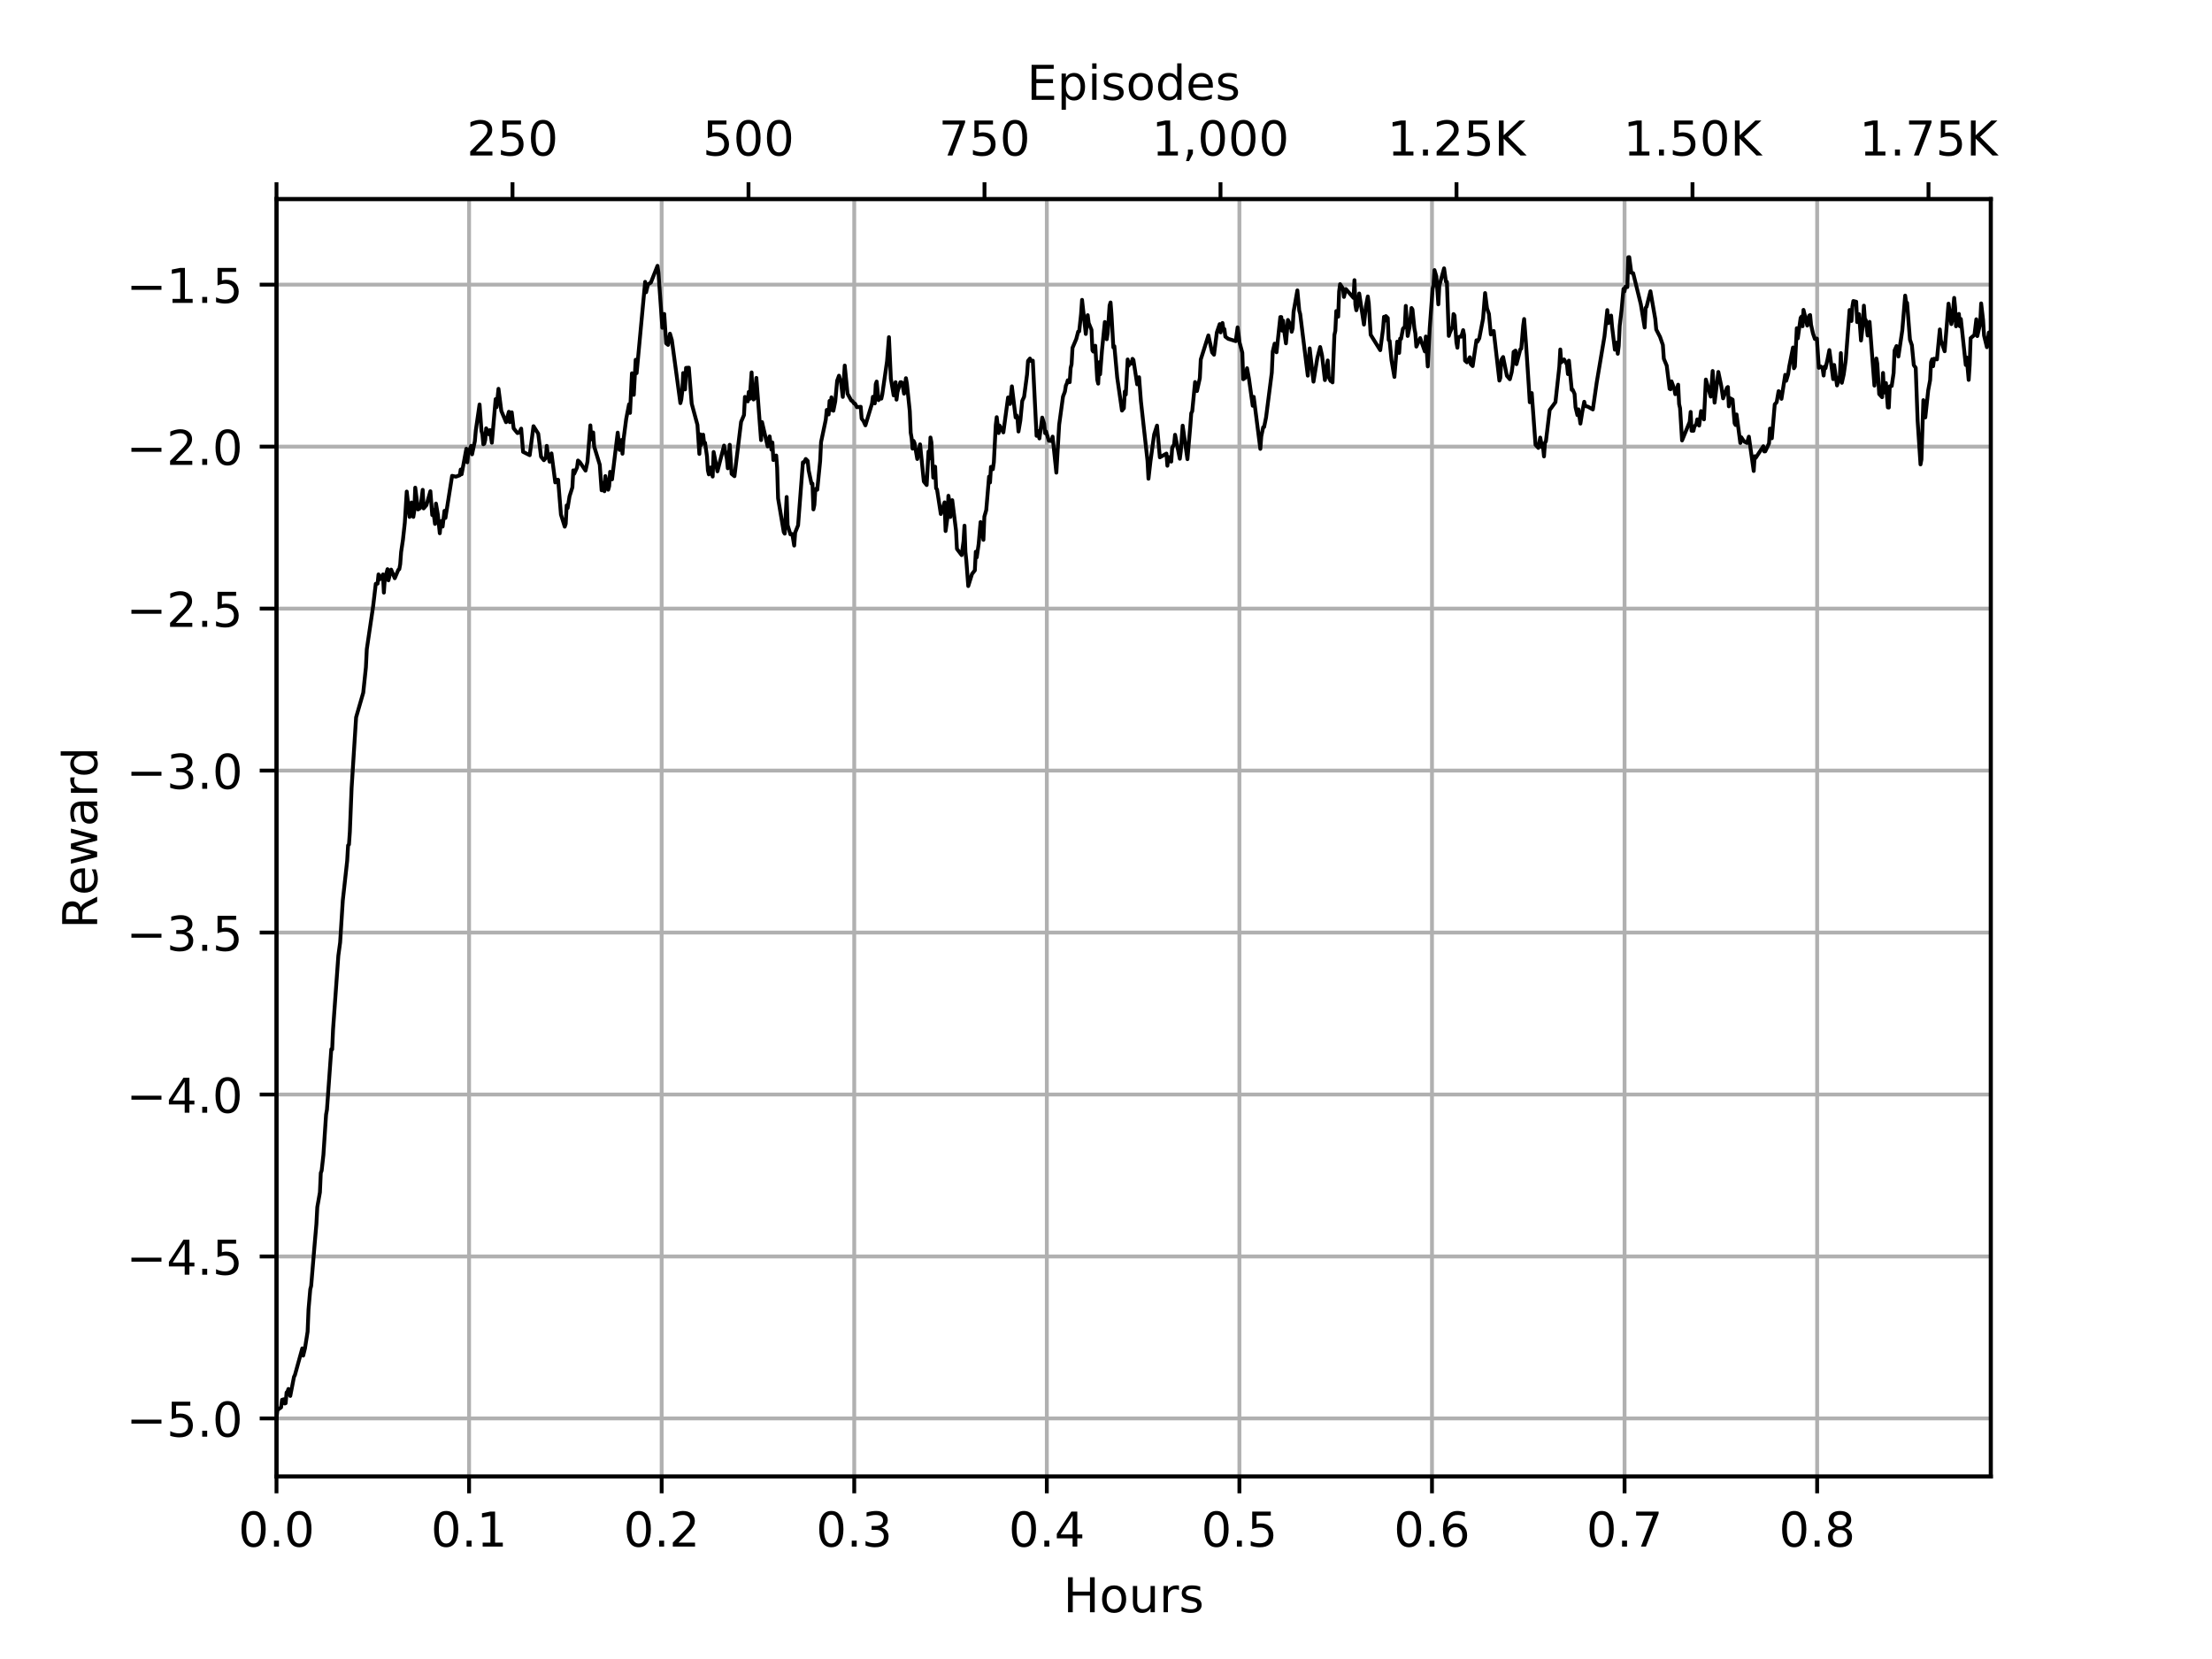 <?xml version="1.0" encoding="utf-8" standalone="no"?>
<!DOCTYPE svg PUBLIC "-//W3C//DTD SVG 1.1//EN"
  "http://www.w3.org/Graphics/SVG/1.1/DTD/svg11.dtd">
<!-- Created with matplotlib (https://matplotlib.org/) -->
<svg height="345.6pt" version="1.1" viewBox="0 0 460.8 345.6" width="460.8pt" xmlns="http://www.w3.org/2000/svg" xmlns:xlink="http://www.w3.org/1999/xlink">
 <defs>
  <style type="text/css">
*{stroke-linecap:butt;stroke-linejoin:round;}
  </style>
 </defs>
 <g id="figure_1">
  <g id="patch_1">
   <path d="M 0 345.6 
L 460.8 345.6 
L 460.8 0 
L 0 0 
z
" style="fill:#ffffff;"/>
  </g>
  <g id="axes_1">
   <g id="patch_2">
    <path d="M 57.6 307.584 
L 414.72 307.584 
L 414.72 41.472 
L 57.6 41.472 
z
" style="fill:#ffffff;"/>
   </g>
   <g id="matplotlib.axis_1">
    <g id="xtick_1">
     <g id="line2d_1">
      <path clip-path="url(#pee9bae6673)" d="M 57.6 307.584 
L 57.6 41.472 
" style="fill:none;stroke:#b0b0b0;stroke-linecap:square;stroke-width:0.8;"/>
     </g>
     <g id="line2d_2">
      <defs>
       <path d="M 0 0 
L 0 3.5 
" id="m26b0e387b9" style="stroke:#000000;stroke-width:0.8;"/>
      </defs>
      <g>
       <use style="stroke:#000000;stroke-width:0.8;" x="57.6" xlink:href="#m26b0e387b9" y="307.584"/>
      </g>
     </g>
     <g id="text_1">
      <!-- 0.0 -->
      <defs>
       <path d="M 31.781 66.406 
Q 24.172 66.406 20.328 58.906 
Q 16.5 51.422 16.5 36.375 
Q 16.5 21.391 20.328 13.891 
Q 24.172 6.391 31.781 6.391 
Q 39.453 6.391 43.281 13.891 
Q 47.125 21.391 47.125 36.375 
Q 47.125 51.422 43.281 58.906 
Q 39.453 66.406 31.781 66.406 
z
M 31.781 74.219 
Q 44.047 74.219 50.516 64.516 
Q 56.984 54.828 56.984 36.375 
Q 56.984 17.969 50.516 8.266 
Q 44.047 -1.422 31.781 -1.422 
Q 19.531 -1.422 13.062 8.266 
Q 6.594 17.969 6.594 36.375 
Q 6.594 54.828 13.062 64.516 
Q 19.531 74.219 31.781 74.219 
z
" id="DejaVuSans-48"/>
       <path d="M 10.688 12.406 
L 21 12.406 
L 21 0 
L 10.688 0 
z
" id="DejaVuSans-46"/>
      </defs>
      <g transform="translate(49.648 322.182)scale(0.1 -0.1)">
       <use xlink:href="#DejaVuSans-48"/>
       <use x="63.623" xlink:href="#DejaVuSans-46"/>
       <use x="95.41" xlink:href="#DejaVuSans-48"/>
      </g>
     </g>
    </g>
    <g id="xtick_2">
     <g id="line2d_3">
      <path clip-path="url(#pee9bae6673)" d="M 97.718 307.584 
L 97.718 41.472 
" style="fill:none;stroke:#b0b0b0;stroke-linecap:square;stroke-width:0.8;"/>
     </g>
     <g id="line2d_4">
      <g>
       <use style="stroke:#000000;stroke-width:0.8;" x="97.718" xlink:href="#m26b0e387b9" y="307.584"/>
      </g>
     </g>
     <g id="text_2">
      <!-- 0.1 -->
      <defs>
       <path d="M 12.406 8.297 
L 28.516 8.297 
L 28.516 63.922 
L 10.984 60.406 
L 10.984 69.391 
L 28.422 72.906 
L 38.281 72.906 
L 38.281 8.297 
L 54.391 8.297 
L 54.391 0 
L 12.406 0 
z
" id="DejaVuSans-49"/>
      </defs>
      <g transform="translate(89.766 322.182)scale(0.1 -0.1)">
       <use xlink:href="#DejaVuSans-48"/>
       <use x="63.623" xlink:href="#DejaVuSans-46"/>
       <use x="95.41" xlink:href="#DejaVuSans-49"/>
      </g>
     </g>
    </g>
    <g id="xtick_3">
     <g id="line2d_5">
      <path clip-path="url(#pee9bae6673)" d="M 137.836 307.584 
L 137.836 41.472 
" style="fill:none;stroke:#b0b0b0;stroke-linecap:square;stroke-width:0.8;"/>
     </g>
     <g id="line2d_6">
      <g>
       <use style="stroke:#000000;stroke-width:0.8;" x="137.836" xlink:href="#m26b0e387b9" y="307.584"/>
      </g>
     </g>
     <g id="text_3">
      <!-- 0.2 -->
      <defs>
       <path d="M 19.188 8.297 
L 53.609 8.297 
L 53.609 0 
L 7.328 0 
L 7.328 8.297 
Q 12.938 14.109 22.625 23.891 
Q 32.328 33.688 34.812 36.531 
Q 39.547 41.844 41.422 45.531 
Q 43.312 49.219 43.312 52.781 
Q 43.312 58.594 39.234 62.25 
Q 35.156 65.922 28.609 65.922 
Q 23.969 65.922 18.812 64.312 
Q 13.672 62.703 7.812 59.422 
L 7.812 69.391 
Q 13.766 71.781 18.938 73 
Q 24.125 74.219 28.422 74.219 
Q 39.75 74.219 46.484 68.547 
Q 53.219 62.891 53.219 53.422 
Q 53.219 48.922 51.531 44.891 
Q 49.859 40.875 45.406 35.406 
Q 44.188 33.984 37.641 27.219 
Q 31.109 20.453 19.188 8.297 
z
" id="DejaVuSans-50"/>
      </defs>
      <g transform="translate(129.885 322.182)scale(0.1 -0.1)">
       <use xlink:href="#DejaVuSans-48"/>
       <use x="63.623" xlink:href="#DejaVuSans-46"/>
       <use x="95.41" xlink:href="#DejaVuSans-50"/>
      </g>
     </g>
    </g>
    <g id="xtick_4">
     <g id="line2d_7">
      <path clip-path="url(#pee9bae6673)" d="M 177.954 307.584 
L 177.954 41.472 
" style="fill:none;stroke:#b0b0b0;stroke-linecap:square;stroke-width:0.8;"/>
     </g>
     <g id="line2d_8">
      <g>
       <use style="stroke:#000000;stroke-width:0.8;" x="177.954" xlink:href="#m26b0e387b9" y="307.584"/>
      </g>
     </g>
     <g id="text_4">
      <!-- 0.3 -->
      <defs>
       <path d="M 40.578 39.312 
Q 47.656 37.797 51.625 33 
Q 55.609 28.219 55.609 21.188 
Q 55.609 10.406 48.188 4.484 
Q 40.766 -1.422 27.094 -1.422 
Q 22.516 -1.422 17.656 -0.516 
Q 12.797 0.391 7.625 2.203 
L 7.625 11.719 
Q 11.719 9.328 16.594 8.109 
Q 21.484 6.891 26.812 6.891 
Q 36.078 6.891 40.938 10.547 
Q 45.797 14.203 45.797 21.188 
Q 45.797 27.641 41.281 31.266 
Q 36.766 34.906 28.719 34.906 
L 20.219 34.906 
L 20.219 43.016 
L 29.109 43.016 
Q 36.375 43.016 40.234 45.922 
Q 44.094 48.828 44.094 54.297 
Q 44.094 59.906 40.109 62.906 
Q 36.141 65.922 28.719 65.922 
Q 24.656 65.922 20.016 65.031 
Q 15.375 64.156 9.812 62.312 
L 9.812 71.094 
Q 15.438 72.656 20.344 73.438 
Q 25.25 74.219 29.594 74.219 
Q 40.828 74.219 47.359 69.109 
Q 53.906 64.016 53.906 55.328 
Q 53.906 49.266 50.438 45.094 
Q 46.969 40.922 40.578 39.312 
z
" id="DejaVuSans-51"/>
      </defs>
      <g transform="translate(170.003 322.182)scale(0.1 -0.1)">
       <use xlink:href="#DejaVuSans-48"/>
       <use x="63.623" xlink:href="#DejaVuSans-46"/>
       <use x="95.41" xlink:href="#DejaVuSans-51"/>
      </g>
     </g>
    </g>
    <g id="xtick_5">
     <g id="line2d_9">
      <path clip-path="url(#pee9bae6673)" d="M 218.072 307.584 
L 218.072 41.472 
" style="fill:none;stroke:#b0b0b0;stroke-linecap:square;stroke-width:0.8;"/>
     </g>
     <g id="line2d_10">
      <g>
       <use style="stroke:#000000;stroke-width:0.8;" x="218.072" xlink:href="#m26b0e387b9" y="307.584"/>
      </g>
     </g>
     <g id="text_5">
      <!-- 0.4 -->
      <defs>
       <path d="M 37.797 64.312 
L 12.891 25.391 
L 37.797 25.391 
z
M 35.203 72.906 
L 47.609 72.906 
L 47.609 25.391 
L 58.016 25.391 
L 58.016 17.188 
L 47.609 17.188 
L 47.609 0 
L 37.797 0 
L 37.797 17.188 
L 4.891 17.188 
L 4.891 26.703 
z
" id="DejaVuSans-52"/>
      </defs>
      <g transform="translate(210.121 322.182)scale(0.1 -0.1)">
       <use xlink:href="#DejaVuSans-48"/>
       <use x="63.623" xlink:href="#DejaVuSans-46"/>
       <use x="95.41" xlink:href="#DejaVuSans-52"/>
      </g>
     </g>
    </g>
    <g id="xtick_6">
     <g id="line2d_11">
      <path clip-path="url(#pee9bae6673)" d="M 258.19 307.584 
L 258.19 41.472 
" style="fill:none;stroke:#b0b0b0;stroke-linecap:square;stroke-width:0.8;"/>
     </g>
     <g id="line2d_12">
      <g>
       <use style="stroke:#000000;stroke-width:0.8;" x="258.19" xlink:href="#m26b0e387b9" y="307.584"/>
      </g>
     </g>
     <g id="text_6">
      <!-- 0.5 -->
      <defs>
       <path d="M 10.797 72.906 
L 49.516 72.906 
L 49.516 64.594 
L 19.828 64.594 
L 19.828 46.734 
Q 21.969 47.469 24.109 47.828 
Q 26.266 48.188 28.422 48.188 
Q 40.625 48.188 47.75 41.5 
Q 54.891 34.812 54.891 23.391 
Q 54.891 11.625 47.562 5.094 
Q 40.234 -1.422 26.906 -1.422 
Q 22.312 -1.422 17.547 -0.641 
Q 12.797 0.141 7.719 1.703 
L 7.719 11.625 
Q 12.109 9.234 16.797 8.062 
Q 21.484 6.891 26.703 6.891 
Q 35.156 6.891 40.078 11.328 
Q 45.016 15.766 45.016 23.391 
Q 45.016 31 40.078 35.438 
Q 35.156 39.891 26.703 39.891 
Q 22.75 39.891 18.812 39.016 
Q 14.891 38.141 10.797 36.281 
z
" id="DejaVuSans-53"/>
      </defs>
      <g transform="translate(250.239 322.182)scale(0.1 -0.1)">
       <use xlink:href="#DejaVuSans-48"/>
       <use x="63.623" xlink:href="#DejaVuSans-46"/>
       <use x="95.41" xlink:href="#DejaVuSans-53"/>
      </g>
     </g>
    </g>
    <g id="xtick_7">
     <g id="line2d_13">
      <path clip-path="url(#pee9bae6673)" d="M 298.308 307.584 
L 298.308 41.472 
" style="fill:none;stroke:#b0b0b0;stroke-linecap:square;stroke-width:0.8;"/>
     </g>
     <g id="line2d_14">
      <g>
       <use style="stroke:#000000;stroke-width:0.8;" x="298.308" xlink:href="#m26b0e387b9" y="307.584"/>
      </g>
     </g>
     <g id="text_7">
      <!-- 0.6 -->
      <defs>
       <path d="M 33.016 40.375 
Q 26.375 40.375 22.484 35.828 
Q 18.609 31.297 18.609 23.391 
Q 18.609 15.531 22.484 10.953 
Q 26.375 6.391 33.016 6.391 
Q 39.656 6.391 43.531 10.953 
Q 47.406 15.531 47.406 23.391 
Q 47.406 31.297 43.531 35.828 
Q 39.656 40.375 33.016 40.375 
z
M 52.594 71.297 
L 52.594 62.312 
Q 48.875 64.062 45.094 64.984 
Q 41.312 65.922 37.594 65.922 
Q 27.828 65.922 22.672 59.328 
Q 17.531 52.734 16.797 39.406 
Q 19.672 43.656 24.016 45.922 
Q 28.375 48.188 33.594 48.188 
Q 44.578 48.188 50.953 41.516 
Q 57.328 34.859 57.328 23.391 
Q 57.328 12.156 50.688 5.359 
Q 44.047 -1.422 33.016 -1.422 
Q 20.359 -1.422 13.672 8.266 
Q 6.984 17.969 6.984 36.375 
Q 6.984 53.656 15.188 63.938 
Q 23.391 74.219 37.203 74.219 
Q 40.922 74.219 44.703 73.484 
Q 48.484 72.75 52.594 71.297 
z
" id="DejaVuSans-54"/>
      </defs>
      <g transform="translate(290.357 322.182)scale(0.1 -0.1)">
       <use xlink:href="#DejaVuSans-48"/>
       <use x="63.623" xlink:href="#DejaVuSans-46"/>
       <use x="95.41" xlink:href="#DejaVuSans-54"/>
      </g>
     </g>
    </g>
    <g id="xtick_8">
     <g id="line2d_15">
      <path clip-path="url(#pee9bae6673)" d="M 338.426 307.584 
L 338.426 41.472 
" style="fill:none;stroke:#b0b0b0;stroke-linecap:square;stroke-width:0.8;"/>
     </g>
     <g id="line2d_16">
      <g>
       <use style="stroke:#000000;stroke-width:0.8;" x="338.426" xlink:href="#m26b0e387b9" y="307.584"/>
      </g>
     </g>
     <g id="text_8">
      <!-- 0.7 -->
      <defs>
       <path d="M 8.203 72.906 
L 55.078 72.906 
L 55.078 68.703 
L 28.609 0 
L 18.312 0 
L 43.219 64.594 
L 8.203 64.594 
z
" id="DejaVuSans-55"/>
      </defs>
      <g transform="translate(330.475 322.182)scale(0.1 -0.1)">
       <use xlink:href="#DejaVuSans-48"/>
       <use x="63.623" xlink:href="#DejaVuSans-46"/>
       <use x="95.41" xlink:href="#DejaVuSans-55"/>
      </g>
     </g>
    </g>
    <g id="xtick_9">
     <g id="line2d_17">
      <path clip-path="url(#pee9bae6673)" d="M 378.544 307.584 
L 378.544 41.472 
" style="fill:none;stroke:#b0b0b0;stroke-linecap:square;stroke-width:0.8;"/>
     </g>
     <g id="line2d_18">
      <g>
       <use style="stroke:#000000;stroke-width:0.8;" x="378.544" xlink:href="#m26b0e387b9" y="307.584"/>
      </g>
     </g>
     <g id="text_9">
      <!-- 0.8 -->
      <defs>
       <path d="M 31.781 34.625 
Q 24.75 34.625 20.719 30.859 
Q 16.703 27.094 16.703 20.516 
Q 16.703 13.922 20.719 10.156 
Q 24.75 6.391 31.781 6.391 
Q 38.812 6.391 42.859 10.172 
Q 46.922 13.969 46.922 20.516 
Q 46.922 27.094 42.891 30.859 
Q 38.875 34.625 31.781 34.625 
z
M 21.922 38.812 
Q 15.578 40.375 12.031 44.719 
Q 8.5 49.078 8.5 55.328 
Q 8.5 64.062 14.719 69.141 
Q 20.953 74.219 31.781 74.219 
Q 42.672 74.219 48.875 69.141 
Q 55.078 64.062 55.078 55.328 
Q 55.078 49.078 51.531 44.719 
Q 48 40.375 41.703 38.812 
Q 48.828 37.156 52.797 32.312 
Q 56.781 27.484 56.781 20.516 
Q 56.781 9.906 50.312 4.234 
Q 43.844 -1.422 31.781 -1.422 
Q 19.734 -1.422 13.25 4.234 
Q 6.781 9.906 6.781 20.516 
Q 6.781 27.484 10.781 32.312 
Q 14.797 37.156 21.922 38.812 
z
M 18.312 54.391 
Q 18.312 48.734 21.844 45.562 
Q 25.391 42.391 31.781 42.391 
Q 38.141 42.391 41.719 45.562 
Q 45.312 48.734 45.312 54.391 
Q 45.312 60.062 41.719 63.234 
Q 38.141 66.406 31.781 66.406 
Q 25.391 66.406 21.844 63.234 
Q 18.312 60.062 18.312 54.391 
z
" id="DejaVuSans-56"/>
      </defs>
      <g transform="translate(370.593 322.182)scale(0.1 -0.1)">
       <use xlink:href="#DejaVuSans-48"/>
       <use x="63.623" xlink:href="#DejaVuSans-46"/>
       <use x="95.41" xlink:href="#DejaVuSans-56"/>
      </g>
     </g>
    </g>
    <g id="text_10">
     <!-- Hours -->
     <defs>
      <path d="M 9.812 72.906 
L 19.672 72.906 
L 19.672 43.016 
L 55.516 43.016 
L 55.516 72.906 
L 65.375 72.906 
L 65.375 0 
L 55.516 0 
L 55.516 34.719 
L 19.672 34.719 
L 19.672 0 
L 9.812 0 
z
" id="DejaVuSans-72"/>
      <path d="M 30.609 48.391 
Q 23.391 48.391 19.188 42.75 
Q 14.984 37.109 14.984 27.297 
Q 14.984 17.484 19.156 11.844 
Q 23.344 6.203 30.609 6.203 
Q 37.797 6.203 41.984 11.859 
Q 46.188 17.531 46.188 27.297 
Q 46.188 37.016 41.984 42.703 
Q 37.797 48.391 30.609 48.391 
z
M 30.609 56 
Q 42.328 56 49.016 48.375 
Q 55.719 40.766 55.719 27.297 
Q 55.719 13.875 49.016 6.219 
Q 42.328 -1.422 30.609 -1.422 
Q 18.844 -1.422 12.172 6.219 
Q 5.516 13.875 5.516 27.297 
Q 5.516 40.766 12.172 48.375 
Q 18.844 56 30.609 56 
z
" id="DejaVuSans-111"/>
      <path d="M 8.5 21.578 
L 8.5 54.688 
L 17.484 54.688 
L 17.484 21.922 
Q 17.484 14.156 20.5 10.266 
Q 23.531 6.391 29.594 6.391 
Q 36.859 6.391 41.078 11.031 
Q 45.312 15.672 45.312 23.688 
L 45.312 54.688 
L 54.297 54.688 
L 54.297 0 
L 45.312 0 
L 45.312 8.406 
Q 42.047 3.422 37.719 1 
Q 33.406 -1.422 27.688 -1.422 
Q 18.266 -1.422 13.375 4.438 
Q 8.5 10.297 8.5 21.578 
z
M 31.109 56 
z
" id="DejaVuSans-117"/>
      <path d="M 41.109 46.297 
Q 39.594 47.172 37.812 47.578 
Q 36.031 48 33.891 48 
Q 26.266 48 22.188 43.047 
Q 18.109 38.094 18.109 28.812 
L 18.109 0 
L 9.078 0 
L 9.078 54.688 
L 18.109 54.688 
L 18.109 46.188 
Q 20.953 51.172 25.484 53.578 
Q 30.031 56 36.531 56 
Q 37.453 56 38.578 55.875 
Q 39.703 55.766 41.062 55.516 
z
" id="DejaVuSans-114"/>
      <path d="M 44.281 53.078 
L 44.281 44.578 
Q 40.484 46.531 36.375 47.5 
Q 32.281 48.484 27.875 48.484 
Q 21.188 48.484 17.844 46.438 
Q 14.5 44.391 14.5 40.281 
Q 14.5 37.156 16.891 35.375 
Q 19.281 33.594 26.516 31.984 
L 29.594 31.297 
Q 39.156 29.25 43.188 25.516 
Q 47.219 21.781 47.219 15.094 
Q 47.219 7.469 41.188 3.016 
Q 35.156 -1.422 24.609 -1.422 
Q 20.219 -1.422 15.453 -0.562 
Q 10.688 0.297 5.422 2 
L 5.422 11.281 
Q 10.406 8.688 15.234 7.391 
Q 20.062 6.109 24.812 6.109 
Q 31.156 6.109 34.562 8.281 
Q 37.984 10.453 37.984 14.406 
Q 37.984 18.062 35.516 20.016 
Q 33.062 21.969 24.703 23.781 
L 21.578 24.516 
Q 13.234 26.266 9.516 29.906 
Q 5.812 33.547 5.812 39.891 
Q 5.812 47.609 11.281 51.797 
Q 16.75 56 26.812 56 
Q 31.781 56 36.172 55.266 
Q 40.578 54.547 44.281 53.078 
z
" id="DejaVuSans-115"/>
     </defs>
     <g transform="translate(221.512 335.861)scale(0.1 -0.1)">
      <use xlink:href="#DejaVuSans-72"/>
      <use x="75.195" xlink:href="#DejaVuSans-111"/>
      <use x="136.377" xlink:href="#DejaVuSans-117"/>
      <use x="199.756" xlink:href="#DejaVuSans-114"/>
      <use x="240.869" xlink:href="#DejaVuSans-115"/>
     </g>
    </g>
   </g>
   <g id="matplotlib.axis_2">
    <g id="ytick_1">
     <g id="line2d_19">
      <path clip-path="url(#pee9bae6673)" d="M 57.6 295.488 
L 414.72 295.488 
" style="fill:none;stroke:#b0b0b0;stroke-linecap:square;stroke-width:0.8;"/>
     </g>
     <g id="line2d_20">
      <defs>
       <path d="M 0 0 
L -3.5 0 
" id="mfce6d96923" style="stroke:#000000;stroke-width:0.8;"/>
      </defs>
      <g>
       <use style="stroke:#000000;stroke-width:0.8;" x="57.6" xlink:href="#mfce6d96923" y="295.488"/>
      </g>
     </g>
     <g id="text_11">
      <!-- −5.0 -->
      <defs>
       <path d="M 10.594 35.5 
L 73.188 35.5 
L 73.188 27.203 
L 10.594 27.203 
z
" id="DejaVuSans-8722"/>
      </defs>
      <g transform="translate(26.317 299.287)scale(0.1 -0.1)">
       <use xlink:href="#DejaVuSans-8722"/>
       <use x="83.789" xlink:href="#DejaVuSans-53"/>
       <use x="147.412" xlink:href="#DejaVuSans-46"/>
       <use x="179.199" xlink:href="#DejaVuSans-48"/>
      </g>
     </g>
    </g>
    <g id="ytick_2">
     <g id="line2d_21">
      <path clip-path="url(#pee9bae6673)" d="M 57.6 261.747 
L 414.72 261.747 
" style="fill:none;stroke:#b0b0b0;stroke-linecap:square;stroke-width:0.8;"/>
     </g>
     <g id="line2d_22">
      <g>
       <use style="stroke:#000000;stroke-width:0.8;" x="57.6" xlink:href="#mfce6d96923" y="261.747"/>
      </g>
     </g>
     <g id="text_12">
      <!-- −4.5 -->
      <g transform="translate(26.317 265.546)scale(0.1 -0.1)">
       <use xlink:href="#DejaVuSans-8722"/>
       <use x="83.789" xlink:href="#DejaVuSans-52"/>
       <use x="147.412" xlink:href="#DejaVuSans-46"/>
       <use x="179.199" xlink:href="#DejaVuSans-53"/>
      </g>
     </g>
    </g>
    <g id="ytick_3">
     <g id="line2d_23">
      <path clip-path="url(#pee9bae6673)" d="M 57.6 228.005 
L 414.72 228.005 
" style="fill:none;stroke:#b0b0b0;stroke-linecap:square;stroke-width:0.8;"/>
     </g>
     <g id="line2d_24">
      <g>
       <use style="stroke:#000000;stroke-width:0.8;" x="57.6" xlink:href="#mfce6d96923" y="228.005"/>
      </g>
     </g>
     <g id="text_13">
      <!-- −4.0 -->
      <g transform="translate(26.317 231.804)scale(0.1 -0.1)">
       <use xlink:href="#DejaVuSans-8722"/>
       <use x="83.789" xlink:href="#DejaVuSans-52"/>
       <use x="147.412" xlink:href="#DejaVuSans-46"/>
       <use x="179.199" xlink:href="#DejaVuSans-48"/>
      </g>
     </g>
    </g>
    <g id="ytick_4">
     <g id="line2d_25">
      <path clip-path="url(#pee9bae6673)" d="M 57.6 194.264 
L 414.72 194.264 
" style="fill:none;stroke:#b0b0b0;stroke-linecap:square;stroke-width:0.8;"/>
     </g>
     <g id="line2d_26">
      <g>
       <use style="stroke:#000000;stroke-width:0.8;" x="57.6" xlink:href="#mfce6d96923" y="194.264"/>
      </g>
     </g>
     <g id="text_14">
      <!-- −3.5 -->
      <g transform="translate(26.317 198.063)scale(0.1 -0.1)">
       <use xlink:href="#DejaVuSans-8722"/>
       <use x="83.789" xlink:href="#DejaVuSans-51"/>
       <use x="147.412" xlink:href="#DejaVuSans-46"/>
       <use x="179.199" xlink:href="#DejaVuSans-53"/>
      </g>
     </g>
    </g>
    <g id="ytick_5">
     <g id="line2d_27">
      <path clip-path="url(#pee9bae6673)" d="M 57.6 160.522 
L 414.72 160.522 
" style="fill:none;stroke:#b0b0b0;stroke-linecap:square;stroke-width:0.8;"/>
     </g>
     <g id="line2d_28">
      <g>
       <use style="stroke:#000000;stroke-width:0.8;" x="57.6" xlink:href="#mfce6d96923" y="160.522"/>
      </g>
     </g>
     <g id="text_15">
      <!-- −3.0 -->
      <g transform="translate(26.317 164.322)scale(0.1 -0.1)">
       <use xlink:href="#DejaVuSans-8722"/>
       <use x="83.789" xlink:href="#DejaVuSans-51"/>
       <use x="147.412" xlink:href="#DejaVuSans-46"/>
       <use x="179.199" xlink:href="#DejaVuSans-48"/>
      </g>
     </g>
    </g>
    <g id="ytick_6">
     <g id="line2d_29">
      <path clip-path="url(#pee9bae6673)" d="M 57.6 126.781 
L 414.72 126.781 
" style="fill:none;stroke:#b0b0b0;stroke-linecap:square;stroke-width:0.8;"/>
     </g>
     <g id="line2d_30">
      <g>
       <use style="stroke:#000000;stroke-width:0.8;" x="57.6" xlink:href="#mfce6d96923" y="126.781"/>
      </g>
     </g>
     <g id="text_16">
      <!-- −2.5 -->
      <g transform="translate(26.317 130.58)scale(0.1 -0.1)">
       <use xlink:href="#DejaVuSans-8722"/>
       <use x="83.789" xlink:href="#DejaVuSans-50"/>
       <use x="147.412" xlink:href="#DejaVuSans-46"/>
       <use x="179.199" xlink:href="#DejaVuSans-53"/>
      </g>
     </g>
    </g>
    <g id="ytick_7">
     <g id="line2d_31">
      <path clip-path="url(#pee9bae6673)" d="M 57.6 93.04 
L 414.72 93.04 
" style="fill:none;stroke:#b0b0b0;stroke-linecap:square;stroke-width:0.8;"/>
     </g>
     <g id="line2d_32">
      <g>
       <use style="stroke:#000000;stroke-width:0.8;" x="57.6" xlink:href="#mfce6d96923" y="93.04"/>
      </g>
     </g>
     <g id="text_17">
      <!-- −2.0 -->
      <g transform="translate(26.317 96.839)scale(0.1 -0.1)">
       <use xlink:href="#DejaVuSans-8722"/>
       <use x="83.789" xlink:href="#DejaVuSans-50"/>
       <use x="147.412" xlink:href="#DejaVuSans-46"/>
       <use x="179.199" xlink:href="#DejaVuSans-48"/>
      </g>
     </g>
    </g>
    <g id="ytick_8">
     <g id="line2d_33">
      <path clip-path="url(#pee9bae6673)" d="M 57.6 59.298 
L 414.72 59.298 
" style="fill:none;stroke:#b0b0b0;stroke-linecap:square;stroke-width:0.8;"/>
     </g>
     <g id="line2d_34">
      <g>
       <use style="stroke:#000000;stroke-width:0.8;" x="57.6" xlink:href="#mfce6d96923" y="59.298"/>
      </g>
     </g>
     <g id="text_18">
      <!-- −1.5 -->
      <g transform="translate(26.317 63.097)scale(0.1 -0.1)">
       <use xlink:href="#DejaVuSans-8722"/>
       <use x="83.789" xlink:href="#DejaVuSans-49"/>
       <use x="147.412" xlink:href="#DejaVuSans-46"/>
       <use x="179.199" xlink:href="#DejaVuSans-53"/>
      </g>
     </g>
    </g>
    <g id="text_19">
     <!-- Reward -->
     <defs>
      <path d="M 44.391 34.188 
Q 47.562 33.109 50.562 29.594 
Q 53.562 26.078 56.594 19.922 
L 66.609 0 
L 56 0 
L 46.688 18.703 
Q 43.062 26.031 39.672 28.422 
Q 36.281 30.812 30.422 30.812 
L 19.672 30.812 
L 19.672 0 
L 9.812 0 
L 9.812 72.906 
L 32.078 72.906 
Q 44.578 72.906 50.734 67.672 
Q 56.891 62.453 56.891 51.906 
Q 56.891 45.016 53.688 40.469 
Q 50.484 35.938 44.391 34.188 
z
M 19.672 64.797 
L 19.672 38.922 
L 32.078 38.922 
Q 39.203 38.922 42.844 42.219 
Q 46.484 45.516 46.484 51.906 
Q 46.484 58.297 42.844 61.547 
Q 39.203 64.797 32.078 64.797 
z
" id="DejaVuSans-82"/>
      <path d="M 56.203 29.594 
L 56.203 25.203 
L 14.891 25.203 
Q 15.484 15.922 20.484 11.062 
Q 25.484 6.203 34.422 6.203 
Q 39.594 6.203 44.453 7.469 
Q 49.312 8.734 54.109 11.281 
L 54.109 2.781 
Q 49.266 0.734 44.188 -0.344 
Q 39.109 -1.422 33.891 -1.422 
Q 20.797 -1.422 13.156 6.188 
Q 5.516 13.812 5.516 26.812 
Q 5.516 40.234 12.766 48.109 
Q 20.016 56 32.328 56 
Q 43.359 56 49.781 48.891 
Q 56.203 41.797 56.203 29.594 
z
M 47.219 32.234 
Q 47.125 39.594 43.094 43.984 
Q 39.062 48.391 32.422 48.391 
Q 24.906 48.391 20.391 44.141 
Q 15.875 39.891 15.188 32.172 
z
" id="DejaVuSans-101"/>
      <path d="M 4.203 54.688 
L 13.188 54.688 
L 24.422 12.016 
L 35.594 54.688 
L 46.188 54.688 
L 57.422 12.016 
L 68.609 54.688 
L 77.594 54.688 
L 63.281 0 
L 52.688 0 
L 40.922 44.828 
L 29.109 0 
L 18.5 0 
z
" id="DejaVuSans-119"/>
      <path d="M 34.281 27.484 
Q 23.391 27.484 19.188 25 
Q 14.984 22.516 14.984 16.5 
Q 14.984 11.719 18.141 8.906 
Q 21.297 6.109 26.703 6.109 
Q 34.188 6.109 38.703 11.406 
Q 43.219 16.703 43.219 25.484 
L 43.219 27.484 
z
M 52.203 31.203 
L 52.203 0 
L 43.219 0 
L 43.219 8.297 
Q 40.141 3.328 35.547 0.953 
Q 30.953 -1.422 24.312 -1.422 
Q 15.922 -1.422 10.953 3.297 
Q 6 8.016 6 15.922 
Q 6 25.141 12.172 29.828 
Q 18.359 34.516 30.609 34.516 
L 43.219 34.516 
L 43.219 35.406 
Q 43.219 41.609 39.141 45 
Q 35.062 48.391 27.688 48.391 
Q 23 48.391 18.547 47.266 
Q 14.109 46.141 10.016 43.891 
L 10.016 52.203 
Q 14.938 54.109 19.578 55.047 
Q 24.219 56 28.609 56 
Q 40.484 56 46.344 49.844 
Q 52.203 43.703 52.203 31.203 
z
" id="DejaVuSans-97"/>
      <path d="M 45.406 46.391 
L 45.406 75.984 
L 54.391 75.984 
L 54.391 0 
L 45.406 0 
L 45.406 8.203 
Q 42.578 3.328 38.25 0.953 
Q 33.938 -1.422 27.875 -1.422 
Q 17.969 -1.422 11.734 6.484 
Q 5.516 14.406 5.516 27.297 
Q 5.516 40.188 11.734 48.094 
Q 17.969 56 27.875 56 
Q 33.938 56 38.25 53.625 
Q 42.578 51.266 45.406 46.391 
z
M 14.797 27.297 
Q 14.797 17.391 18.875 11.75 
Q 22.953 6.109 30.078 6.109 
Q 37.203 6.109 41.297 11.75 
Q 45.406 17.391 45.406 27.297 
Q 45.406 37.203 41.297 42.844 
Q 37.203 48.484 30.078 48.484 
Q 22.953 48.484 18.875 42.844 
Q 14.797 37.203 14.797 27.297 
z
" id="DejaVuSans-100"/>
     </defs>
     <g transform="translate(20.238 193.458)rotate(-90)scale(0.1 -0.1)">
      <use xlink:href="#DejaVuSans-82"/>
      <use x="69.42" xlink:href="#DejaVuSans-101"/>
      <use x="130.943" xlink:href="#DejaVuSans-119"/>
      <use x="212.73" xlink:href="#DejaVuSans-97"/>
      <use x="274.01" xlink:href="#DejaVuSans-114"/>
      <use x="315.107" xlink:href="#DejaVuSans-100"/>
     </g>
    </g>
   </g>
   <g id="line2d_35">
    <path clip-path="url(#pee9bae6673)" d="M 57.6 295.488 
L 57.796 293.733 
L 58.557 293.179 
L 58.75 291.605 
L 59.129 291.492 
L 59.318 292.381 
L 59.508 292.309 
L 59.7 290.078 
L 59.888 289.916 
L 60.08 289.353 
L 60.274 289.88 
L 60.468 290.802 
L 61.246 286.81 
L 61.437 286.444 
L 62.973 280.89 
L 63.158 282.397 
L 63.53 280.894 
L 64.082 277.397 
L 64.272 272.765 
L 64.636 268.572 
L 64.819 267.895 
L 65.544 259.227 
L 65.913 254.989 
L 66.098 251.48 
L 66.644 248.391 
L 66.826 244.339 
L 67.005 243.878 
L 67.373 240.574 
L 67.926 232.202 
L 68.11 231.174 
L 69.015 218.56 
L 69.198 218.614 
L 69.379 214.483 
L 70.111 204.28 
L 70.484 199.081 
L 70.857 196.337 
L 71.412 187.569 
L 72.324 179.316 
L 72.513 176.106 
L 72.698 175.929 
L 72.878 173.326 
L 73.246 164.136 
L 74.184 149.433 
L 75.671 144.298 
L 76.226 139.001 
L 76.41 135.247 
L 77.721 126.366 
L 78.282 121.61 
L 78.659 121.582 
L 78.85 119.662 
L 79.037 120.749 
L 79.783 119.665 
L 79.966 123.451 
L 80.154 120.683 
L 80.727 118.574 
L 80.914 120.897 
L 81.477 118.662 
L 82.236 120.454 
L 82.99 118.69 
L 83.175 118.582 
L 83.37 117.532 
L 83.559 115.017 
L 83.942 112.436 
L 84.33 108.882 
L 84.73 102.402 
L 85.32 107.685 
L 85.513 107.392 
L 85.712 104.676 
L 86.104 107.681 
L 86.3 106.443 
L 86.503 101.586 
L 87.074 106.13 
L 87.46 105.892 
L 87.66 105.23 
L 88.055 102.04 
L 88.246 105.909 
L 88.831 105.233 
L 89.656 102.336 
L 90.043 107.296 
L 90.238 106.201 
L 90.623 109.141 
L 90.819 104.904 
L 91.215 107.234 
L 91.616 111.091 
L 91.814 108.975 
L 92.011 108.521 
L 92.206 109.696 
L 92.597 106.41 
L 92.792 107.897 
L 94.182 99.126 
L 94.969 99.3 
L 95.775 99.007 
L 95.973 97.808 
L 96.168 98.792 
L 97.149 93.483 
L 97.345 96.308 
L 97.545 94.354 
L 98.141 92.885 
L 98.339 94.643 
L 98.919 91.914 
L 99.12 89.642 
L 99.9 84.26 
L 100.299 89.736 
L 100.493 90.477 
L 100.688 92.553 
L 100.887 92.428 
L 101.085 91.63 
L 101.279 89.229 
L 101.87 90.489 
L 102.065 89.596 
L 102.462 92.237 
L 103.252 83.139 
L 103.449 84.821 
L 103.844 80.995 
L 104.434 85.601 
L 105.419 87.949 
L 106.011 85.778 
L 106.2 87.947 
L 106.404 86.16 
L 106.605 85.892 
L 107.003 89.239 
L 107.792 90.215 
L 108.181 90.114 
L 108.572 89.287 
L 108.963 94.127 
L 110.347 94.823 
L 111.137 88.785 
L 112.124 90.341 
L 112.713 95.148 
L 113.303 95.873 
L 113.706 95.364 
L 113.898 92.888 
L 114.098 94.375 
L 114.49 96.18 
L 114.688 95.577 
L 114.883 94.447 
L 115.672 100.501 
L 115.87 99.947 
L 116.266 99.941 
L 116.857 107.197 
L 117.645 109.718 
L 117.849 109.114 
L 118.05 105.283 
L 118.244 105.848 
L 118.647 103.376 
L 119.236 101.526 
L 119.427 97.982 
L 119.619 98.693 
L 120.212 97.37 
L 120.408 95.933 
L 120.799 96.286 
L 121.98 98.037 
L 122.384 96.174 
L 122.983 88.613 
L 123.18 91.536 
L 123.574 90.086 
L 123.771 92.98 
L 124.942 96.821 
L 125.325 102.134 
L 125.713 100.594 
L 125.911 102.333 
L 126.109 99.178 
L 126.7 102.014 
L 126.901 101.295 
L 127.098 98.296 
L 127.496 99.861 
L 128.68 90.119 
L 129.07 93.731 
L 129.475 91.66 
L 129.67 94.522 
L 129.862 91.793 
L 130.455 87.228 
L 131.042 84.223 
L 131.24 86.019 
L 131.644 77.759 
L 132.031 82.251 
L 132.424 74.94 
L 132.621 77.731 
L 134.397 58.712 
L 134.596 60.884 
L 134.988 59.242 
L 135.583 58.875 
L 136.968 55.376 
L 137.168 56.804 
L 137.978 68.282 
L 138.371 65.397 
L 138.77 71.513 
L 139.171 71.847 
L 139.567 69.509 
L 139.959 70.851 
L 141.736 83.982 
L 141.929 83.218 
L 142.127 81.525 
L 142.322 77.706 
L 142.718 81.121 
L 142.915 76.635 
L 143.499 76.593 
L 144.092 84.075 
L 145.293 88.521 
L 145.689 94.56 
L 145.885 90.48 
L 146.083 92.691 
L 146.479 90.548 
L 146.673 92.217 
L 146.876 92.234 
L 147.274 95.049 
L 147.469 97.978 
L 147.67 98.824 
L 148.062 97.38 
L 148.461 99.273 
L 148.66 94.155 
L 149.454 98.188 
L 150.833 92.826 
L 151.417 95.582 
L 151.613 97.555 
L 152.016 92.658 
L 152.408 98.709 
L 153.002 99.201 
L 154.382 87.89 
L 154.987 86.468 
L 155.184 82.685 
L 155.776 83.614 
L 155.976 81.643 
L 156.177 83.086 
L 156.572 77.579 
L 156.771 82.882 
L 156.968 83.22 
L 157.166 83.012 
L 157.564 78.72 
L 158.543 91.681 
L 158.744 87.929 
L 159.918 92.997 
L 160.323 90.91 
L 160.707 93.672 
L 160.904 92.175 
L 161.104 95.836 
L 161.303 95.24 
L 161.7 94.886 
L 161.891 97.413 
L 162.088 103.804 
L 163.274 110.849 
L 163.472 111.168 
L 163.876 103.534 
L 164.077 109.398 
L 164.659 111.323 
L 165.055 111.255 
L 165.446 113.654 
L 165.648 110.948 
L 166.256 109.431 
L 167.26 96.312 
L 167.457 96.381 
L 167.854 95.612 
L 168.257 96.02 
L 168.457 97.985 
L 169.046 100.759 
L 169.251 100.739 
L 169.45 106.119 
L 169.652 105.182 
L 169.849 101.97 
L 170.047 101.792 
L 170.251 102.022 
L 170.848 96.07 
L 171.044 92.095 
L 172.022 87.439 
L 172.228 85.391 
L 172.619 86.345 
L 172.814 83.509 
L 173.015 85.454 
L 173.207 82.772 
L 173.605 85.565 
L 174 83.599 
L 174.392 79.316 
L 174.778 78.259 
L 175.183 79.581 
L 175.571 82.687 
L 175.973 76.148 
L 176.555 82.008 
L 177.335 83.446 
L 177.53 83.502 
L 177.917 84.042 
L 178.12 84.087 
L 178.517 84.83 
L 179.3 84.738 
L 179.496 87.199 
L 179.889 87.738 
L 180.28 88.606 
L 181.647 84.098 
L 181.842 82.657 
L 182.234 84.038 
L 182.431 80.034 
L 182.623 79.484 
L 183.014 83.357 
L 183.212 83.011 
L 183.6 83.046 
L 183.795 82.167 
L 184.79 75.23 
L 185.183 70.237 
L 185.581 78.884 
L 186.171 82.377 
L 186.56 79.611 
L 186.76 83.254 
L 186.954 81.695 
L 187.559 79.621 
L 187.753 79.619 
L 187.946 79.753 
L 188.332 82.012 
L 188.723 78.783 
L 188.92 79.878 
L 189.523 85.665 
L 189.715 90.131 
L 189.911 91.269 
L 190.108 93.464 
L 190.303 91.836 
L 190.506 92.265 
L 191.084 95.618 
L 191.666 92.567 
L 192.452 100.307 
L 193.042 101.045 
L 193.428 94.042 
L 193.636 95.507 
L 193.832 91.139 
L 194.028 92.121 
L 194.414 99.5 
L 194.807 97.217 
L 195.007 101.722 
L 195.2 101.953 
L 195.99 107.077 
L 196.773 104.643 
L 196.983 110.62 
L 197.379 107.753 
L 197.572 103.275 
L 197.768 104.42 
L 197.966 107.702 
L 198.168 105.249 
L 198.371 104.195 
L 199.158 110.516 
L 199.35 114.35 
L 200.331 115.639 
L 200.726 112.731 
L 200.922 109.503 
L 201.116 114.977 
L 201.311 116.833 
L 201.705 122.088 
L 202.485 119.573 
L 203.078 118.82 
L 203.278 114.93 
L 203.472 116.112 
L 203.875 113.306 
L 204.271 108.754 
L 204.865 112.46 
L 205.061 107.618 
L 205.452 106.269 
L 206.039 99.287 
L 206.238 100.511 
L 206.437 97.258 
L 206.828 97.752 
L 207.036 96.308 
L 207.435 88.567 
L 207.634 86.902 
L 208.035 90.214 
L 208.23 88.651 
L 209.017 90.074 
L 209.998 82.797 
L 210.402 84.156 
L 210.794 80.48 
L 211.572 86.963 
L 211.771 86.545 
L 211.968 87.35 
L 212.168 89.893 
L 212.557 87.599 
L 212.952 83.512 
L 213.341 82.663 
L 213.957 77.987 
L 214.157 75.184 
L 214.554 74.69 
L 214.752 75.192 
L 215.153 75.132 
L 215.937 90.788 
L 216.134 89.753 
L 216.528 91.335 
L 217.114 86.988 
L 217.518 88.251 
L 217.717 90.236 
L 217.913 89.887 
L 218.492 91.813 
L 219.081 91.877 
L 219.276 90.956 
L 220.058 98.46 
L 220.643 88.474 
L 221.444 82.615 
L 221.839 81.576 
L 222.039 80.321 
L 222.241 79.9 
L 222.435 79.218 
L 222.834 79.62 
L 223.036 76.649 
L 223.228 75.897 
L 223.423 72.461 
L 224.205 70.623 
L 224.604 69.084 
L 224.815 69.023 
L 225.206 65.426 
L 225.411 62.469 
L 226.192 69.573 
L 226.59 65.654 
L 226.791 67.282 
L 227.379 68.715 
L 227.576 72.981 
L 227.771 73.247 
L 227.973 72.833 
L 228.169 72.022 
L 228.577 79.098 
L 228.777 79.917 
L 228.978 75.456 
L 229.171 77.967 
L 229.565 72.952 
L 230.157 67.082 
L 230.554 70.669 
L 230.754 69.362 
L 231.151 63.638 
L 231.348 63.011 
L 231.542 65.501 
L 231.936 72.382 
L 232.141 72.12 
L 232.737 78.666 
L 233.729 85.532 
L 234.121 85.038 
L 234.32 81.554 
L 234.519 82.189 
L 234.914 74.88 
L 235.111 76.188 
L 235.309 75.445 
L 235.723 75.756 
L 235.918 74.752 
L 236.113 74.982 
L 236.895 80.068 
L 237.289 78.581 
L 237.674 83.581 
L 239.049 96.01 
L 239.248 99.73 
L 239.652 96.177 
L 240.432 90.503 
L 241.028 88.66 
L 241.619 95.272 
L 242.991 94.487 
L 243.187 97.023 
L 243.402 95.188 
L 243.793 96.086 
L 243.991 96.16 
L 244.188 93.263 
L 244.587 92.585 
L 244.786 90.57 
L 245.779 95.565 
L 245.979 94.03 
L 246.369 88.668 
L 247.365 95.654 
L 247.965 88.685 
L 248.16 86.073 
L 248.363 85.673 
L 248.957 79.585 
L 249.154 80.259 
L 249.354 81.459 
L 249.947 78.778 
L 250.143 74.879 
L 251.728 69.875 
L 252.506 73.41 
L 252.9 73.895 
L 253.491 69.251 
L 254.082 67.52 
L 254.281 69.246 
L 254.667 67.283 
L 254.863 68.608 
L 255.063 68.557 
L 255.262 70.126 
L 255.862 70.583 
L 257.427 71.066 
L 257.818 68.2 
L 258.21 71.292 
L 258.796 73.481 
L 258.991 79.001 
L 259.38 78.72 
L 259.781 76.706 
L 260.172 78.824 
L 260.967 84.529 
L 261.17 82.675 
L 262.55 93.508 
L 262.746 90.934 
L 263.143 89.001 
L 263.341 88.947 
L 263.742 86.955 
L 264.938 77.627 
L 265.136 73.212 
L 265.527 71.587 
L 265.923 73.386 
L 266.715 66.048 
L 266.915 66.048 
L 267.112 68.882 
L 267.305 66.801 
L 267.503 68.811 
L 267.886 71.525 
L 268.298 66.654 
L 268.496 67.047 
L 268.689 68.241 
L 268.886 67.388 
L 269.082 69.116 
L 269.279 68.379 
L 269.475 64.959 
L 270.266 60.492 
L 270.658 64.709 
L 270.852 65.411 
L 272.441 78.255 
L 272.829 72.578 
L 273.625 79.508 
L 274.416 74.62 
L 275.011 72.289 
L 275.399 74.024 
L 276.003 79.179 
L 276.587 75.094 
L 276.799 78.557 
L 277.19 79.376 
L 277.389 79.11 
L 277.588 79.658 
L 277.98 69.785 
L 278.176 68.9 
L 278.373 64.794 
L 278.771 65.972 
L 278.965 60.71 
L 279.166 59.197 
L 279.767 60.119 
L 279.968 61.857 
L 280.365 60.214 
L 281.964 62.057 
L 282.158 58.358 
L 282.352 63.506 
L 282.55 64.636 
L 282.749 63.855 
L 283.148 61.137 
L 284.138 67.618 
L 284.542 63.812 
L 284.94 61.757 
L 285.141 63.192 
L 285.534 69.743 
L 287.526 72.948 
L 288.118 68.473 
L 288.313 65.995 
L 288.506 66.806 
L 288.703 65.846 
L 289.1 66.251 
L 289.289 70.836 
L 289.485 71.01 
L 289.879 75.056 
L 290.482 78.526 
L 290.874 73.613 
L 291.071 71.167 
L 291.268 71.335 
L 291.469 73.523 
L 291.671 70.539 
L 291.867 70.585 
L 292.261 68.467 
L 292.651 68.082 
L 292.852 63.722 
L 293.247 69.988 
L 293.643 68.101 
L 294.044 64.163 
L 294.244 64.47 
L 294.641 68.404 
L 294.84 69.436 
L 295.05 72.203 
L 295.847 70.428 
L 296.826 73.212 
L 297.029 70.1 
L 297.432 76.339 
L 297.833 68.441 
L 298.438 60.191 
L 298.633 59.363 
L 298.828 56.258 
L 299.222 57.566 
L 299.631 63.4 
L 299.83 59.539 
L 300.829 55.897 
L 301.22 58.693 
L 301.414 58.706 
L 301.813 69.974 
L 302.006 69.356 
L 302.601 68.03 
L 302.799 65.426 
L 303 65.708 
L 303.398 71.331 
L 303.603 72.44 
L 303.796 70.287 
L 304.191 70.087 
L 304.407 70.141 
L 304.803 68.775 
L 304.999 69.8 
L 305.197 75.124 
L 305.593 75.488 
L 306.188 74.421 
L 306.39 75.873 
L 306.785 76.259 
L 307.572 70.888 
L 307.766 71.196 
L 308.16 70.482 
L 308.95 66.373 
L 309.372 61.048 
L 309.774 64.237 
L 310.17 65.383 
L 310.571 69.674 
L 310.77 69.331 
L 311.165 68.947 
L 312.35 79.285 
L 312.54 78.75 
L 312.735 74.987 
L 313.125 74.371 
L 313.915 78.291 
L 314.526 79 
L 314.917 77.518 
L 315.114 76.074 
L 315.312 73.309 
L 315.708 73.035 
L 315.91 75.864 
L 316.711 72.767 
L 316.909 72.633 
L 317.309 67.842 
L 317.505 66.457 
L 317.9 71.691 
L 318.486 80.579 
L 318.681 83.797 
L 318.876 83.442 
L 319.089 81.879 
L 319.876 92.643 
L 320.463 93.307 
L 320.858 91.158 
L 321.254 93.195 
L 321.451 93.192 
L 321.643 95.079 
L 321.842 92.203 
L 322.04 91.95 
L 322.826 85.416 
L 324.025 83.786 
L 324.84 76.379 
L 325.038 72.799 
L 325.234 75.498 
L 325.828 74.876 
L 326.431 75.968 
L 326.632 77.929 
L 326.832 75.127 
L 327.425 81.213 
L 327.618 81.18 
L 328.012 82.057 
L 328.211 84.841 
L 328.606 86.485 
L 328.808 85.267 
L 329.225 88.247 
L 329.624 85.77 
L 330.027 83.696 
L 330.227 84.558 
L 330.825 84.739 
L 331.819 85.296 
L 332.622 79.7 
L 334.239 70.086 
L 334.826 64.595 
L 335.026 67.323 
L 335.622 65.735 
L 335.818 68.036 
L 336.411 72.856 
L 336.81 71.374 
L 337.009 73.697 
L 337.211 72.059 
L 337.413 67.89 
L 337.805 64.562 
L 338.203 60.175 
L 338.402 60.697 
L 338.604 59.724 
L 339.005 59.807 
L 339.2 53.589 
L 339.402 53.568 
L 339.827 56.818 
L 340.223 56.914 
L 341.813 63.383 
L 342.613 68.23 
L 342.812 64.138 
L 343.014 63.906 
L 343.816 60.675 
L 344.828 66.491 
L 345.023 68.641 
L 345.818 70.184 
L 346.405 71.874 
L 346.606 74.727 
L 347.208 76.169 
L 347.811 80.989 
L 348.006 81.095 
L 348.204 79.444 
L 348.801 81.074 
L 348.996 82.124 
L 349.589 80.134 
L 349.789 84.171 
L 349.987 85.024 
L 350.406 91.752 
L 351.997 87.867 
L 352.192 85.811 
L 352.384 89.735 
L 352.779 89.739 
L 352.974 88.86 
L 353.372 88.356 
L 353.568 87.37 
L 353.766 88.293 
L 353.965 88.658 
L 354.367 85.628 
L 354.965 87.365 
L 355.363 79.062 
L 356.371 82.62 
L 356.778 77.286 
L 357.178 83.883 
L 357.961 77.486 
L 358.563 80.372 
L 358.953 82.987 
L 359.755 80.778 
L 359.949 80.619 
L 360.149 84.646 
L 360.346 82.924 
L 360.933 83.245 
L 361.351 88.173 
L 361.55 88.54 
L 361.754 86.336 
L 362.542 92.286 
L 362.738 91.086 
L 363.328 91.979 
L 363.923 92.277 
L 364.321 90.968 
L 365.33 98.114 
L 365.532 95.044 
L 365.726 95.409 
L 367.333 92.966 
L 367.533 94.047 
L 367.734 94.027 
L 368.519 92.374 
L 368.716 89.283 
L 369.109 91.305 
L 369.713 84.245 
L 370.111 83.794 
L 370.513 81.485 
L 370.91 81.781 
L 371.11 83.085 
L 371.895 78.075 
L 372.098 79.319 
L 372.5 77.97 
L 372.724 76.382 
L 373.513 72.392 
L 373.71 76.719 
L 373.908 76.37 
L 374.306 68.374 
L 374.51 70.486 
L 375.108 66.211 
L 375.312 65.938 
L 375.507 67.964 
L 375.701 64.552 
L 376.492 67.823 
L 376.886 65.755 
L 377.081 65.626 
L 377.278 67.659 
L 377.67 69.452 
L 378.072 70.613 
L 378.494 70.527 
L 378.895 76.63 
L 379.299 76.346 
L 379.697 76.826 
L 379.894 78.23 
L 380.092 76.367 
L 380.288 76.701 
L 380.687 74.948 
L 381.087 72.925 
L 381.889 78.981 
L 382.088 76.023 
L 382.686 80.296 
L 383.285 78.254 
L 383.485 73.556 
L 383.688 79.749 
L 384.083 78 
L 384.509 74.986 
L 385.302 64.575 
L 385.695 66.865 
L 385.887 63.88 
L 386.084 62.708 
L 386.68 62.856 
L 386.877 67.104 
L 387.282 65.45 
L 387.683 70.932 
L 388.083 67.48 
L 388.28 63.673 
L 388.481 66.42 
L 388.679 66.682 
L 389.068 69.899 
L 389.464 67.047 
L 390.478 80.332 
L 390.877 74.681 
L 391.071 75.723 
L 391.472 82.091 
L 392.07 82.745 
L 392.271 77.688 
L 392.472 81.774 
L 392.675 81.729 
L 392.879 79.796 
L 393.275 84.869 
L 393.476 84.897 
L 393.675 80.471 
L 394.076 80.413 
L 394.474 77.703 
L 394.672 73.016 
L 395.076 72.09 
L 395.271 72.509 
L 395.47 74.269 
L 396.284 68.796 
L 396.882 61.578 
L 397.08 63.017 
L 397.28 63.077 
L 397.88 70.758 
L 398.278 71.908 
L 398.679 76.07 
L 399.077 76.621 
L 399.477 87.663 
L 400.077 96.748 
L 400.271 95.729 
L 400.673 83.355 
L 400.876 84.493 
L 401.075 86.958 
L 401.683 81.301 
L 402.077 79.204 
L 402.276 75.432 
L 402.503 74.839 
L 402.702 76.283 
L 402.903 74.728 
L 403.502 74.869 
L 404.105 68.625 
L 404.309 70.867 
L 405.105 73.177 
L 405.915 63.253 
L 406.504 67.517 
L 406.699 66.678 
L 407.09 62.053 
L 407.286 64.023 
L 407.478 67.977 
L 407.875 65.793 
L 408.075 65.393 
L 408.277 67.97 
L 408.479 66.447 
L 409.507 76.036 
L 409.706 74.486 
L 410.112 79.138 
L 410.317 76.041 
L 410.516 70.443 
L 411.316 69.773 
L 411.71 66.511 
L 411.906 70.01 
L 412.508 67.415 
L 412.712 63.204 
L 413.113 66.655 
L 413.314 69.882 
L 413.91 72.329 
L 414.315 69.273 
L 414.516 72.042 
L 414.72 69.223 
L 414.72 69.223 
" style="fill:none;stroke:#000000;stroke-linecap:square;stroke-width:0.8;"/>
   </g>
   <g id="patch_3">
    <path d="M 57.6 307.584 
L 57.6 41.472 
" style="fill:none;stroke:#000000;stroke-linecap:square;stroke-linejoin:miter;stroke-width:0.8;"/>
   </g>
   <g id="patch_4">
    <path d="M 414.72 307.584 
L 414.72 41.472 
" style="fill:none;stroke:#000000;stroke-linecap:square;stroke-linejoin:miter;stroke-width:0.8;"/>
   </g>
   <g id="patch_5">
    <path d="M 57.6 307.584 
L 414.72 307.584 
" style="fill:none;stroke:#000000;stroke-linecap:square;stroke-linejoin:miter;stroke-width:0.8;"/>
   </g>
   <g id="patch_6">
    <path d="M 57.6 41.472 
L 414.72 41.472 
" style="fill:none;stroke:#000000;stroke-linecap:square;stroke-linejoin:miter;stroke-width:0.8;"/>
   </g>
  </g>
  <g id="axes_2">
   <g id="matplotlib.axis_3">
    <g id="xtick_10">
     <g id="line2d_36">
      <defs>
       <path d="M 0 0 
L 0 -3.5 
" id="mf214ea792f" style="stroke:#000000;stroke-width:0.8;"/>
      </defs>
      <g>
       <use style="stroke:#000000;stroke-width:0.8;" x="57.6" xlink:href="#mf214ea792f" y="41.472"/>
      </g>
     </g>
    </g>
    <g id="xtick_11">
     <g id="line2d_37">
      <g>
       <use style="stroke:#000000;stroke-width:0.8;" x="106.763" xlink:href="#mf214ea792f" y="41.472"/>
      </g>
     </g>
     <g id="text_20">
      <!-- 250 -->
      <g transform="translate(97.219 32.392)scale(0.1 -0.1)">
       <use xlink:href="#DejaVuSans-50"/>
       <use x="63.623" xlink:href="#DejaVuSans-53"/>
       <use x="127.246" xlink:href="#DejaVuSans-48"/>
      </g>
     </g>
    </g>
    <g id="xtick_12">
     <g id="line2d_38">
      <g>
       <use style="stroke:#000000;stroke-width:0.8;" x="155.926" xlink:href="#mf214ea792f" y="41.472"/>
      </g>
     </g>
     <g id="text_21">
      <!-- 500 -->
      <g transform="translate(146.382 32.392)scale(0.1 -0.1)">
       <use xlink:href="#DejaVuSans-53"/>
       <use x="63.623" xlink:href="#DejaVuSans-48"/>
       <use x="127.246" xlink:href="#DejaVuSans-48"/>
      </g>
     </g>
    </g>
    <g id="xtick_13">
     <g id="line2d_39">
      <g>
       <use style="stroke:#000000;stroke-width:0.8;" x="205.089" xlink:href="#mf214ea792f" y="41.472"/>
      </g>
     </g>
     <g id="text_22">
      <!-- 750 -->
      <g transform="translate(195.545 32.392)scale(0.1 -0.1)">
       <use xlink:href="#DejaVuSans-55"/>
       <use x="63.623" xlink:href="#DejaVuSans-53"/>
       <use x="127.246" xlink:href="#DejaVuSans-48"/>
      </g>
     </g>
    </g>
    <g id="xtick_14">
     <g id="line2d_40">
      <g>
       <use style="stroke:#000000;stroke-width:0.8;" x="254.252" xlink:href="#mf214ea792f" y="41.472"/>
      </g>
     </g>
     <g id="text_23">
      <!-- 1,000 -->
      <defs>
       <path d="M 11.719 12.406 
L 22.016 12.406 
L 22.016 4 
L 14.016 -11.625 
L 7.719 -11.625 
L 11.719 4 
z
" id="DejaVuSans-44"/>
      </defs>
      <g transform="translate(239.938 32.392)scale(0.1 -0.1)">
       <use xlink:href="#DejaVuSans-49"/>
       <use x="63.623" xlink:href="#DejaVuSans-44"/>
       <use x="95.41" xlink:href="#DejaVuSans-48"/>
       <use x="159.033" xlink:href="#DejaVuSans-48"/>
       <use x="222.656" xlink:href="#DejaVuSans-48"/>
      </g>
     </g>
    </g>
    <g id="xtick_15">
     <g id="line2d_41">
      <g>
       <use style="stroke:#000000;stroke-width:0.8;" x="303.415" xlink:href="#mf214ea792f" y="41.472"/>
      </g>
     </g>
     <g id="text_24">
      <!-- 1.25K -->
      <defs>
       <path d="M 9.812 72.906 
L 19.672 72.906 
L 19.672 42.094 
L 52.391 72.906 
L 65.094 72.906 
L 28.906 38.922 
L 67.672 0 
L 54.688 0 
L 19.672 35.109 
L 19.672 0 
L 9.812 0 
z
" id="DejaVuSans-75"/>
      </defs>
      <g transform="translate(289.003 32.392)scale(0.1 -0.1)">
       <use xlink:href="#DejaVuSans-49"/>
       <use x="63.623" xlink:href="#DejaVuSans-46"/>
       <use x="95.41" xlink:href="#DejaVuSans-50"/>
       <use x="159.033" xlink:href="#DejaVuSans-53"/>
       <use x="222.656" xlink:href="#DejaVuSans-75"/>
      </g>
     </g>
    </g>
    <g id="xtick_16">
     <g id="line2d_42">
      <g>
       <use style="stroke:#000000;stroke-width:0.8;" x="352.578" xlink:href="#mf214ea792f" y="41.472"/>
      </g>
     </g>
     <g id="text_25">
      <!-- 1.50K -->
      <g transform="translate(338.166 32.392)scale(0.1 -0.1)">
       <use xlink:href="#DejaVuSans-49"/>
       <use x="63.623" xlink:href="#DejaVuSans-46"/>
       <use x="95.41" xlink:href="#DejaVuSans-53"/>
       <use x="159.033" xlink:href="#DejaVuSans-48"/>
       <use x="222.656" xlink:href="#DejaVuSans-75"/>
      </g>
     </g>
    </g>
    <g id="xtick_17">
     <g id="line2d_43">
      <g>
       <use style="stroke:#000000;stroke-width:0.8;" x="401.741" xlink:href="#mf214ea792f" y="41.472"/>
      </g>
     </g>
     <g id="text_26">
      <!-- 1.75K -->
      <g transform="translate(387.329 32.392)scale(0.1 -0.1)">
       <use xlink:href="#DejaVuSans-49"/>
       <use x="63.623" xlink:href="#DejaVuSans-46"/>
       <use x="95.41" xlink:href="#DejaVuSans-55"/>
       <use x="159.033" xlink:href="#DejaVuSans-53"/>
       <use x="222.656" xlink:href="#DejaVuSans-75"/>
      </g>
     </g>
    </g>
    <g id="text_27">
     <!-- Episodes -->
     <defs>
      <path d="M 9.812 72.906 
L 55.906 72.906 
L 55.906 64.594 
L 19.672 64.594 
L 19.672 43.016 
L 54.391 43.016 
L 54.391 34.719 
L 19.672 34.719 
L 19.672 8.297 
L 56.781 8.297 
L 56.781 0 
L 9.812 0 
z
" id="DejaVuSans-69"/>
      <path d="M 18.109 8.203 
L 18.109 -20.797 
L 9.078 -20.797 
L 9.078 54.688 
L 18.109 54.688 
L 18.109 46.391 
Q 20.953 51.266 25.266 53.625 
Q 29.594 56 35.594 56 
Q 45.562 56 51.781 48.094 
Q 58.016 40.188 58.016 27.297 
Q 58.016 14.406 51.781 6.484 
Q 45.562 -1.422 35.594 -1.422 
Q 29.594 -1.422 25.266 0.953 
Q 20.953 3.328 18.109 8.203 
z
M 48.688 27.297 
Q 48.688 37.203 44.609 42.844 
Q 40.531 48.484 33.406 48.484 
Q 26.266 48.484 22.188 42.844 
Q 18.109 37.203 18.109 27.297 
Q 18.109 17.391 22.188 11.75 
Q 26.266 6.109 33.406 6.109 
Q 40.531 6.109 44.609 11.75 
Q 48.688 17.391 48.688 27.297 
z
" id="DejaVuSans-112"/>
      <path d="M 9.422 54.688 
L 18.406 54.688 
L 18.406 0 
L 9.422 0 
z
M 9.422 75.984 
L 18.406 75.984 
L 18.406 64.594 
L 9.422 64.594 
z
" id="DejaVuSans-105"/>
     </defs>
     <g transform="translate(213.918 20.794)scale(0.1 -0.1)">
      <use xlink:href="#DejaVuSans-69"/>
      <use x="63.184" xlink:href="#DejaVuSans-112"/>
      <use x="126.66" xlink:href="#DejaVuSans-105"/>
      <use x="154.443" xlink:href="#DejaVuSans-115"/>
      <use x="206.543" xlink:href="#DejaVuSans-111"/>
      <use x="267.725" xlink:href="#DejaVuSans-100"/>
      <use x="331.201" xlink:href="#DejaVuSans-101"/>
      <use x="392.725" xlink:href="#DejaVuSans-115"/>
     </g>
    </g>
   </g>
   <g id="patch_7">
    <path d="M 57.6 307.584 
L 57.6 41.472 
" style="fill:none;stroke:#000000;stroke-linecap:square;stroke-linejoin:miter;stroke-width:0.8;"/>
   </g>
   <g id="patch_8">
    <path d="M 414.72 307.584 
L 414.72 41.472 
" style="fill:none;stroke:#000000;stroke-linecap:square;stroke-linejoin:miter;stroke-width:0.8;"/>
   </g>
   <g id="patch_9">
    <path d="M 57.6 307.584 
L 414.72 307.584 
" style="fill:none;stroke:#000000;stroke-linecap:square;stroke-linejoin:miter;stroke-width:0.8;"/>
   </g>
   <g id="patch_10">
    <path d="M 57.6 41.472 
L 414.72 41.472 
" style="fill:none;stroke:#000000;stroke-linecap:square;stroke-linejoin:miter;stroke-width:0.8;"/>
   </g>
  </g>
 </g>
 <defs>
  <clipPath id="pee9bae6673">
   <rect height="266.112" width="357.12" x="57.6" y="41.472"/>
  </clipPath>
 </defs>
</svg>
